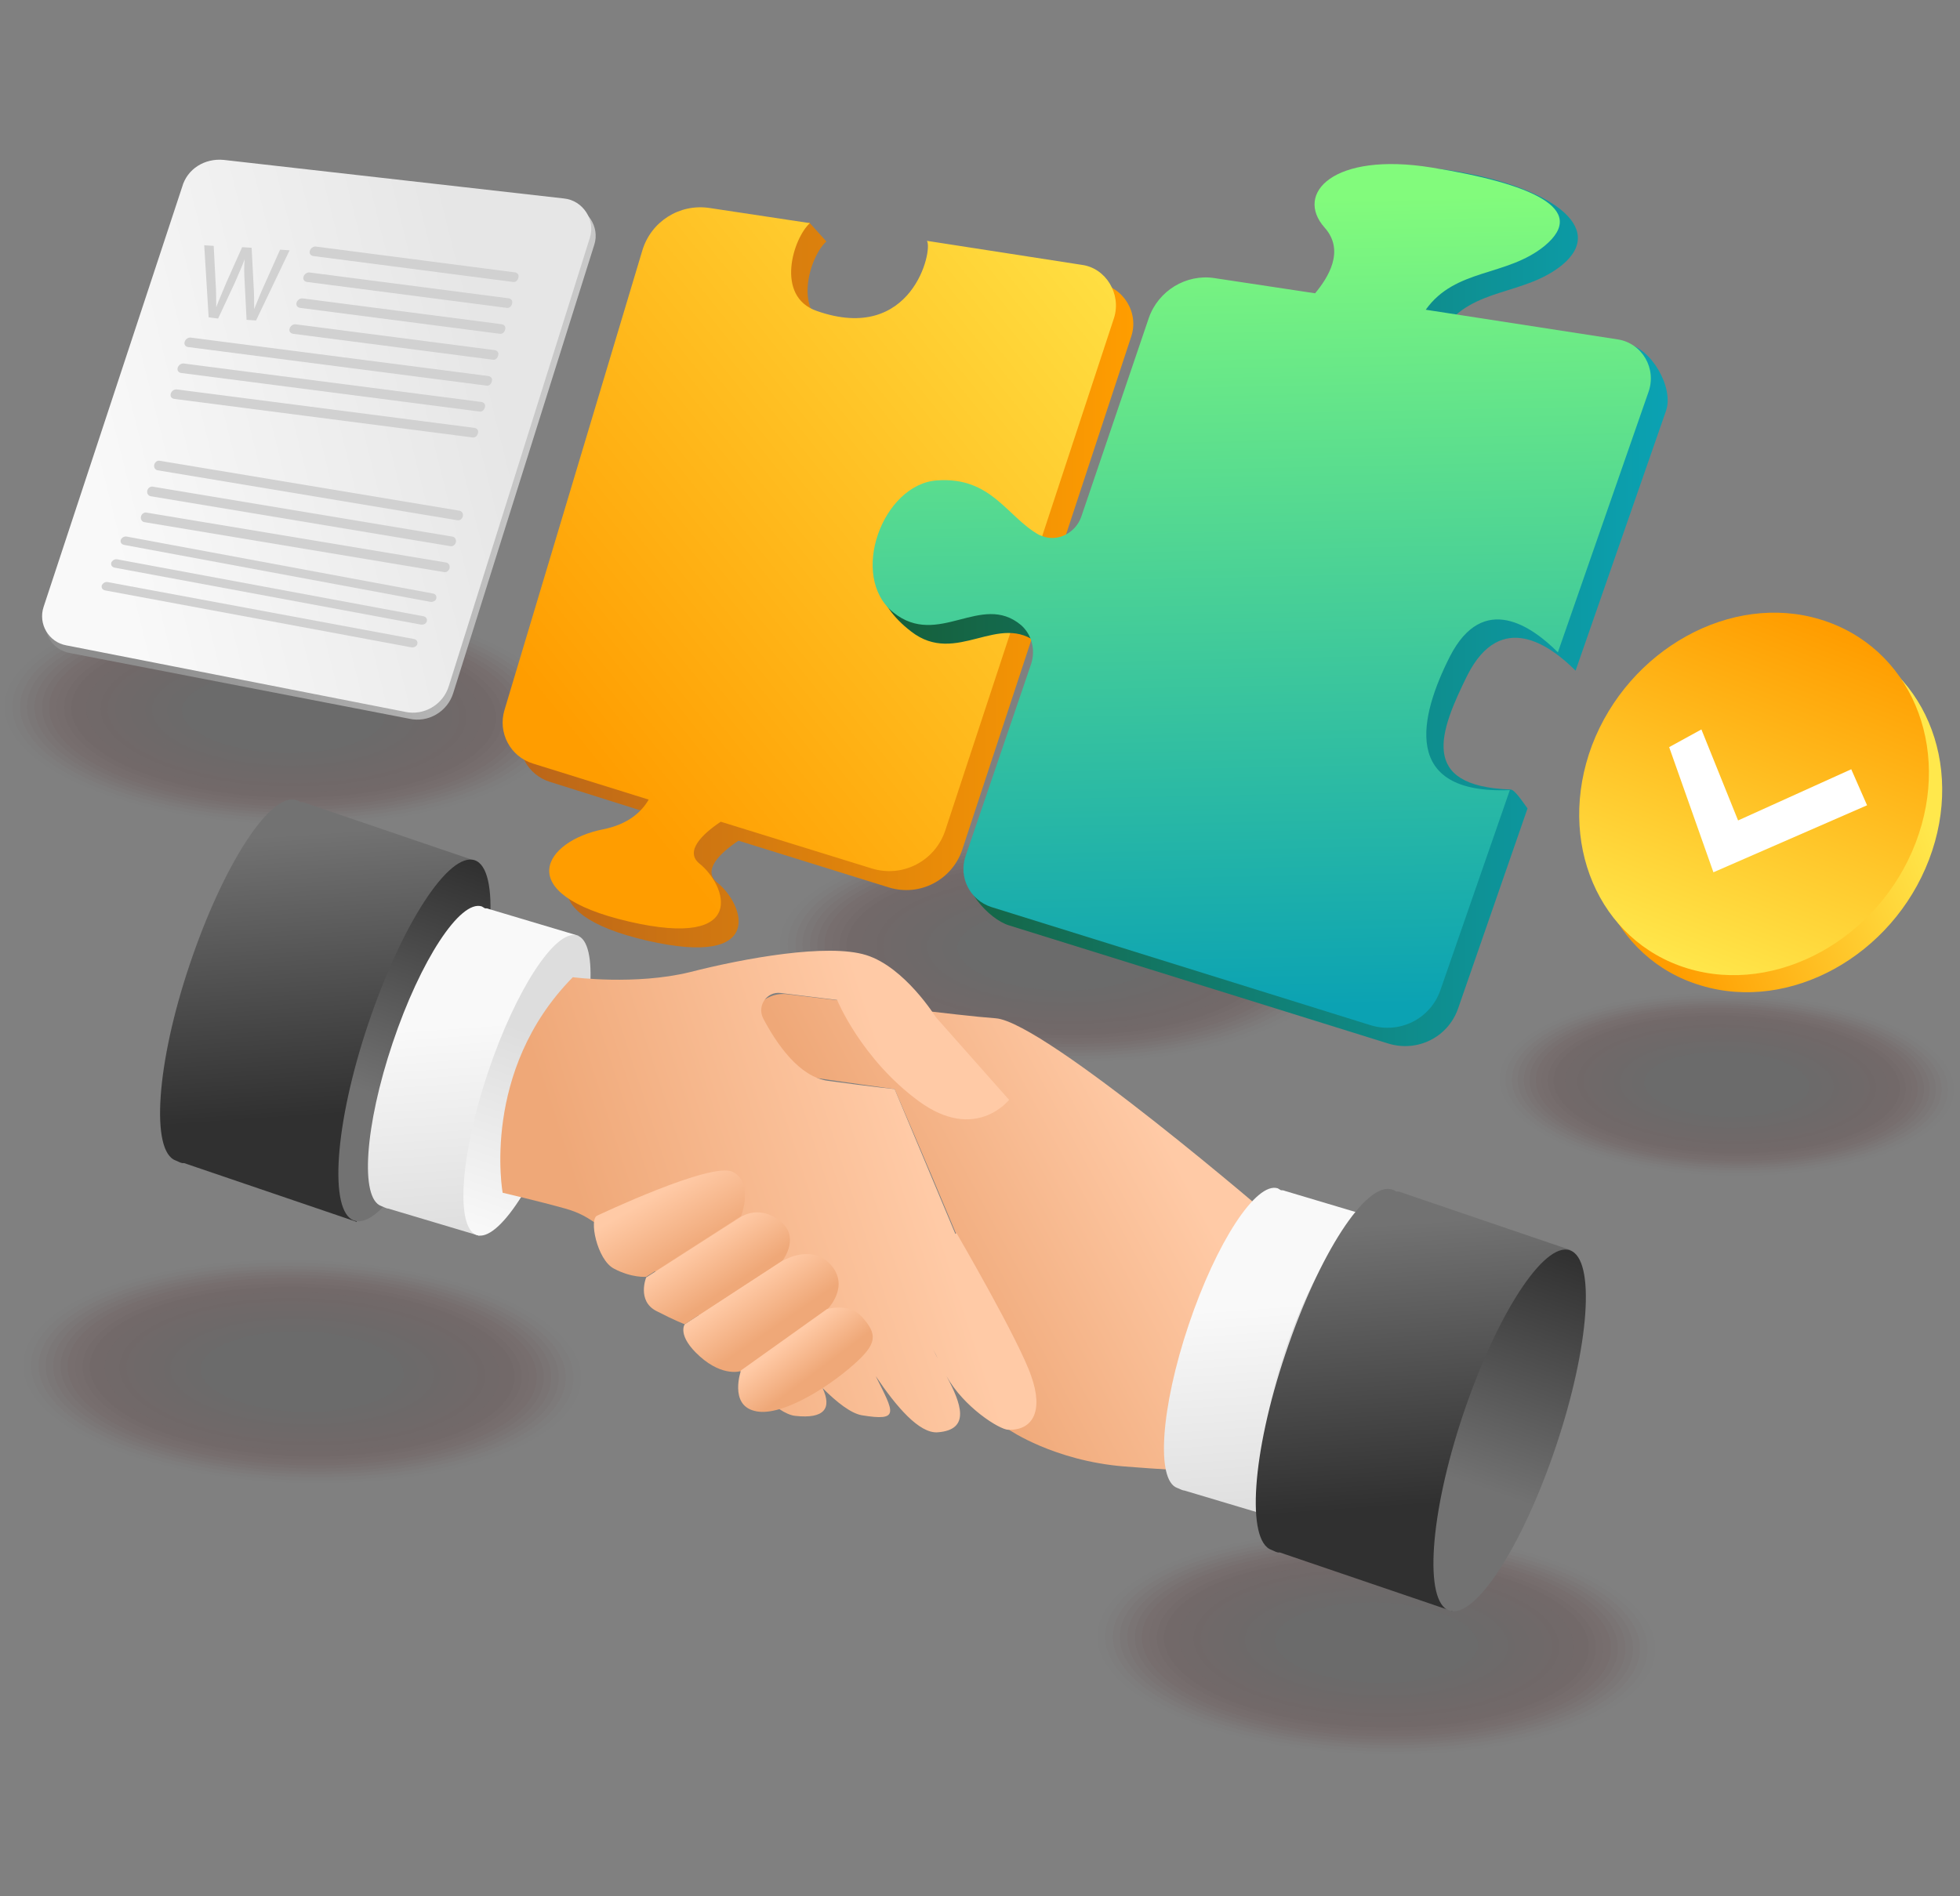 <?xml version="1.0" encoding="utf-8"?>
<!-- Generator: Adobe Illustrator 28.3.0, SVG Export Plug-In . SVG Version: 6.00 Build 0)  -->
<svg version="1.1" id="Layer_1" xmlns="http://www.w3.org/2000/svg" xmlns:xlink="http://www.w3.org/1999/xlink" x="0px" y="0px"
	 viewBox="0 0 310 300" style="enable-background:new 0 0 310 300;" xml:space="preserve">
<rect x="0" y="0" width="310" height="300" fill="#808080" stroke="none"/>
<style type="text/css">
	.st0{opacity:0.2;}
	.st1{opacity:0;fill:#4C0000;}
	.st2{opacity:3.846154e-02;fill:#4A0101;}
	.st3{opacity:7.692308e-02;fill:#480202;}
	.st4{opacity:0.115;fill:#460303;}
	.st5{opacity:0.154;fill:#440404;}
	.st6{opacity:0.192;fill:#420505;}
	.st7{opacity:0.231;fill:#400606;}
	.st8{opacity:0.269;fill:#3E0606;}
	.st9{opacity:0.308;fill:#3C0707;}
	.st10{opacity:0.346;fill:#3A0808;}
	.st11{opacity:0.385;fill:#380909;}
	.st12{opacity:0.423;fill:#360A0A;}
	.st13{opacity:0.462;fill:#340B0B;}
	.st14{opacity:0.5;fill:#330C0C;}
	.st15{opacity:0.538;fill:#310D0D;}
	.st16{opacity:0.577;fill:#2F0E0E;}
	.st17{opacity:0.615;fill:#2D0F0F;}
	.st18{opacity:0.654;fill:#2B1010;}
	.st19{opacity:0.692;fill:#291111;}
	.st20{opacity:0.731;fill:#271212;}
	.st21{opacity:0.769;fill:#251212;}
	.st22{opacity:0.808;fill:#231313;}
	.st23{opacity:0.846;fill:#211414;}
	.st24{opacity:0.885;fill:#1F1515;}
	.st25{opacity:0.923;fill:#1D1616;}
	.st26{opacity:0.962;fill:#1B1717;}
	.st27{fill:#191818;}
	.st28{fill:url(#SVGID_1_);}
	.st29{fill:url(#SVGID_00000071535411386949371880000016062794242173943985_);}
	.st30{fill:url(#SVGID_00000025411686620677721960000014059061340644564624_);}
	.st31{fill:url(#SVGID_00000150810615198316163850000003984513968503764911_);}
	.st32{fill:url(#SVGID_00000084496461907318874150000014074835753172614819_);}
	.st33{fill:url(#SVGID_00000165930830665877493520000013168742916539526820_);}
	.st34{fill:#FFFFFF;}
	.st35{fill:url(#SVGID_00000076602092878988217230000002410874737576960437_);}
	.st36{fill:url(#SVGID_00000009572765302376653260000002164979441286855063_);}
	.st37{fill:url(#SVGID_00000181779103391228934150000002069185513941140891_);}
	.st38{fill:url(#SVGID_00000168074565051340398550000004404385167481712569_);}
	.st39{fill:url(#SVGID_00000024702375545037612360000006410736364650625442_);}
	.st40{fill:url(#SVGID_00000139993455683941031600000005892309212541683896_);}
	.st41{fill:url(#SVGID_00000169521805700592656160000008101438280776119227_);}
	.st42{fill:url(#SVGID_00000163789698929315728790000009566173824203471509_);}
	.st43{fill:url(#SVGID_00000072967643003225763250000012298944106652566929_);}
	.st44{fill:url(#SVGID_00000158707141414413846030000018064321071897345664_);}
	.st45{fill:url(#SVGID_00000021113028623635819470000006033605832363855273_);}
	.st46{fill:url(#SVGID_00000054256810527148538160000007694254037870526640_);}
	.st47{fill:url(#SVGID_00000070816446395962831480000001511811547488167583_);}
	.st48{fill:url(#SVGID_00000138531146432306938210000000807981975673691529_);}
	.st49{fill:url(#SVGID_00000181053763823479513970000009414432481407870112_);}
	.st50{fill:url(#SVGID_00000054984503235615311820000004368539634947100032_);}
	.st51{fill:#D1D1D1;}
</style>
<g>
	<g class="st0">
		
			<ellipse transform="matrix(2.692949e-02 -1 1 2.692949e-02 -48.162 470.484)" class="st1" cx="217.6" cy="260" rx="18.1" ry="45.2"/>
		
			<ellipse transform="matrix(2.692959e-02 -1 1 2.692959e-02 -48.162 470.484)" class="st2" cx="217.6" cy="260" rx="17.6" ry="44.1"/>
		
			<ellipse transform="matrix(2.692969e-02 -1 1 2.692969e-02 -48.162 470.484)" class="st3" cx="217.6" cy="260" rx="17.2" ry="42.9"/>
		
			<ellipse transform="matrix(2.692981e-02 -1 1 2.692981e-02 -48.162 470.484)" class="st4" cx="217.6" cy="260" rx="16.7" ry="41.7"/>
		
			<ellipse transform="matrix(2.692992e-02 -1 1 2.692992e-02 -48.162 470.484)" class="st5" cx="217.6" cy="260" rx="16.2" ry="40.6"/>
		
			<ellipse transform="matrix(2.693005e-02 -1 1 2.693005e-02 -48.162 470.484)" class="st6" cx="217.6" cy="260" rx="15.8" ry="39.4"/>
		
			<ellipse transform="matrix(2.693018e-02 -1 1 2.693018e-02 -48.162 470.484)" class="st7" cx="217.6" cy="260" rx="15.3" ry="38.2"/>
		
			<ellipse transform="matrix(2.693032e-02 -1 1 2.693032e-02 -48.162 470.484)" class="st8" cx="217.6" cy="260" rx="14.8" ry="37.1"/>
		
			<ellipse transform="matrix(2.693046e-02 -1 1 2.693046e-02 -48.162 470.484)" class="st9" cx="217.6" cy="260" rx="14.4" ry="35.9"/>
		
			<ellipse transform="matrix(2.693062e-02 -1 1 2.693062e-02 -48.162 470.484)" class="st10" cx="217.6" cy="260" rx="13.9" ry="34.7"/>
		
			<ellipse transform="matrix(2.693079e-02 -1 1 2.693079e-02 -48.162 470.484)" class="st11" cx="217.6" cy="260" rx="13.4" ry="33.6"/>
		
			<ellipse transform="matrix(2.693097e-02 -1 1 2.693097e-02 -48.162 470.484)" class="st12" cx="217.6" cy="260" rx="13" ry="32.4"/>
		
			<ellipse transform="matrix(2.693117e-02 -1 1 2.693117e-02 -48.162 470.484)" class="st13" cx="217.6" cy="260" rx="12.5" ry="31.2"/>
		
			<ellipse transform="matrix(2.693138e-02 -1 1 2.693138e-02 -48.162 470.484)" class="st14" cx="217.6" cy="260" rx="12" ry="30.1"/>
		
			<ellipse transform="matrix(2.693161e-02 -1 1 2.693161e-02 -48.162 470.484)" class="st15" cx="217.6" cy="260" rx="11.6" ry="28.9"/>
		
			<ellipse transform="matrix(2.693185e-02 -1 1 2.693185e-02 -48.162 470.484)" class="st16" cx="217.6" cy="260" rx="11.1" ry="27.8"/>
		
			<ellipse transform="matrix(2.693212e-02 -1 1 2.693212e-02 -48.162 470.484)" class="st17" cx="217.6" cy="260" rx="10.6" ry="26.6"/>
		
			<ellipse transform="matrix(2.693241e-02 -1 1 2.693241e-02 -48.162 470.484)" class="st18" cx="217.6" cy="260" rx="10.2" ry="25.4"/>
		
			<ellipse transform="matrix(2.693273e-02 -1 1 2.693273e-02 -48.162 470.484)" class="st19" cx="217.6" cy="260" rx="9.7" ry="24.3"/>
		
			<ellipse transform="matrix(2.693309e-02 -1 1 2.693309e-02 -48.162 470.483)" class="st20" cx="217.6" cy="260" rx="9.2" ry="23.1"/>
		
			<ellipse transform="matrix(2.693348e-02 -1 1 2.693348e-02 -48.162 470.483)" class="st21" cx="217.6" cy="260" rx="8.8" ry="21.9"/>
		
			<ellipse transform="matrix(2.693391e-02 -1 1 2.693391e-02 -48.162 470.483)" class="st22" cx="217.6" cy="260" rx="8.3" ry="20.8"/>
		
			<ellipse transform="matrix(2.693440e-02 -1 1 2.693440e-02 -48.163 470.483)" class="st23" cx="217.6" cy="260" rx="7.8" ry="19.6"/>
		
			<ellipse transform="matrix(2.693495e-02 -1 1 2.693495e-02 -48.163 470.483)" class="st24" cx="217.6" cy="260" rx="7.4" ry="18.4"/>
		
			<ellipse transform="matrix(2.693557e-02 -1 1 2.693557e-02 -48.163 470.483)" class="st25" cx="217.6" cy="260" rx="6.9" ry="17.3"/>
		
			<ellipse transform="matrix(2.693628e-02 -1 1 2.693628e-02 -48.163 470.483)" class="st26" cx="217.6" cy="260" rx="6.4" ry="16.1"/>
		
			<ellipse transform="matrix(2.693710e-02 -1 1 2.693710e-02 -48.163 470.483)" class="st27" cx="217.6" cy="260" rx="6" ry="14.9"/>
	</g>
	<g class="st0">
		
			<ellipse transform="matrix(2.692940e-02 -1 1 2.692940e-02 12.588 313.685)" class="st1" cx="167.4" cy="150.4" rx="18.1" ry="45.2"/>
		
			<ellipse transform="matrix(2.692951e-02 -1 1 2.692951e-02 12.588 313.685)" class="st2" cx="167.4" cy="150.4" rx="17.6" ry="44.1"/>
		
			<ellipse transform="matrix(2.692961e-02 -1 1 2.692961e-02 12.588 313.685)" class="st3" cx="167.4" cy="150.4" rx="17.2" ry="42.9"/>
		
			<ellipse transform="matrix(2.692972e-02 -1 1 2.692972e-02 12.588 313.685)" class="st4" cx="167.4" cy="150.4" rx="16.7" ry="41.7"/>
		
			<ellipse transform="matrix(2.692984e-02 -1 1 2.692984e-02 12.588 313.685)" class="st5" cx="167.4" cy="150.4" rx="16.2" ry="40.6"/>
		
			<ellipse transform="matrix(2.692997e-02 -1 1 2.692997e-02 12.588 313.685)" class="st6" cx="167.4" cy="150.4" rx="15.8" ry="39.4"/>
		
			<ellipse transform="matrix(2.693010e-02 -1 1 2.693010e-02 12.588 313.686)" class="st7" cx="167.4" cy="150.4" rx="15.3" ry="38.2"/>
		
			<ellipse transform="matrix(2.693024e-02 -1 1 2.693024e-02 12.588 313.686)" class="st8" cx="167.4" cy="150.4" rx="14.8" ry="37.1"/>
		
			<ellipse transform="matrix(2.693039e-02 -1 1 2.693039e-02 12.588 313.686)" class="st9" cx="167.4" cy="150.4" rx="14.4" ry="35.9"/>
		
			<ellipse transform="matrix(2.693055e-02 -1 1 2.693055e-02 12.588 313.686)" class="st10" cx="167.4" cy="150.4" rx="13.9" ry="34.7"/>
		
			<ellipse transform="matrix(2.693072e-02 -1 1 2.693072e-02 12.588 313.686)" class="st11" cx="167.4" cy="150.4" rx="13.4" ry="33.6"/>
		
			<ellipse transform="matrix(2.693090e-02 -1 1 2.693090e-02 12.588 313.686)" class="st12" cx="167.4" cy="150.4" rx="13" ry="32.4"/>
		
			<ellipse transform="matrix(2.693110e-02 -1 1 2.693110e-02 12.588 313.686)" class="st13" cx="167.4" cy="150.4" rx="12.5" ry="31.2"/>
		
			<ellipse transform="matrix(2.693131e-02 -1 1 2.693131e-02 12.588 313.686)" class="st14" cx="167.4" cy="150.4" rx="12" ry="30.1"/>
		
			<ellipse transform="matrix(2.693154e-02 -1 1 2.693154e-02 12.588 313.686)" class="st15" cx="167.4" cy="150.4" rx="11.6" ry="28.9"/>
		
			<ellipse transform="matrix(2.693179e-02 -1 1 2.693179e-02 12.588 313.686)" class="st16" cx="167.4" cy="150.4" rx="11.1" ry="27.8"/>
		
			<ellipse transform="matrix(2.693206e-02 -1 1 2.693206e-02 12.588 313.686)" class="st17" cx="167.4" cy="150.4" rx="10.6" ry="26.6"/>
		
			<ellipse transform="matrix(2.693236e-02 -1 1 2.693236e-02 12.588 313.686)" class="st18" cx="167.4" cy="150.4" rx="10.2" ry="25.4"/>
		
			<ellipse transform="matrix(2.693268e-02 -1 1 2.693268e-02 12.588 313.685)" class="st19" cx="167.4" cy="150.4" rx="9.7" ry="24.3"/>
		
			<ellipse transform="matrix(2.693304e-02 -1 1 2.693304e-02 12.588 313.685)" class="st20" cx="167.4" cy="150.4" rx="9.2" ry="23.1"/>
		
			<ellipse transform="matrix(2.693343e-02 -1 1 2.693343e-02 12.588 313.685)" class="st21" cx="167.4" cy="150.4" rx="8.8" ry="21.9"/>
		
			<ellipse transform="matrix(2.693387e-02 -1 1 2.693387e-02 12.588 313.685)" class="st22" cx="167.4" cy="150.4" rx="8.3" ry="20.8"/>
		
			<ellipse transform="matrix(2.693436e-02 -1 1 2.693436e-02 12.588 313.685)" class="st23" cx="167.4" cy="150.4" rx="7.8" ry="19.6"/>
		
			<ellipse transform="matrix(2.693492e-02 -1 1 2.693492e-02 12.587 313.685)" class="st24" cx="167.4" cy="150.4" rx="7.4" ry="18.4"/>
		
			<ellipse transform="matrix(2.693554e-02 -1 1 2.693554e-02 12.587 313.685)" class="st25" cx="167.4" cy="150.4" rx="6.9" ry="17.3"/>
		
			<ellipse transform="matrix(2.693626e-02 -1 1 2.693626e-02 12.587 313.685)" class="st26" cx="167.4" cy="150.4" rx="6.4" ry="16.1"/>
		
			<ellipse transform="matrix(2.693709e-02 -1 1 2.693709e-02 12.587 313.685)" class="st27" cx="167.4" cy="150.4" rx="6" ry="14.9"/>
	</g>
	<g class="st0">
		
			<ellipse transform="matrix(2.692923e-02 -1 1 2.692923e-02 -69.153 154.53)" class="st1" cx="44.8" cy="112.8" rx="18.1" ry="45.2"/>
		
			<ellipse transform="matrix(2.692934e-02 -1 1 2.692934e-02 -69.153 154.53)" class="st2" cx="44.8" cy="112.8" rx="17.6" ry="44.1"/>
		
			<ellipse transform="matrix(2.692945e-02 -1 1 2.692945e-02 -69.153 154.53)" class="st3" cx="44.8" cy="112.8" rx="17.2" ry="42.9"/>
		
			<ellipse transform="matrix(2.692956e-02 -1 1 2.692956e-02 -69.153 154.53)" class="st4" cx="44.8" cy="112.8" rx="16.7" ry="41.7"/>
		
			<ellipse transform="matrix(2.692968e-02 -1 1 2.692968e-02 -69.153 154.53)" class="st5" cx="44.8" cy="112.8" rx="16.2" ry="40.6"/>
		
			<ellipse transform="matrix(2.692981e-02 -1 1 2.692981e-02 -69.153 154.53)" class="st6" cx="44.8" cy="112.8" rx="15.8" ry="39.4"/>
		
			<ellipse transform="matrix(2.692995e-02 -1 1 2.692995e-02 -69.153 154.53)" class="st7" cx="44.8" cy="112.8" rx="15.3" ry="38.2"/>
		
			<ellipse transform="matrix(2.693010e-02 -1 1 2.693010e-02 -69.153 154.53)" class="st8" cx="44.8" cy="112.8" rx="14.8" ry="37.1"/>
		
			<ellipse transform="matrix(2.693025e-02 -1 1 2.693025e-02 -69.153 154.53)" class="st9" cx="44.8" cy="112.8" rx="14.4" ry="35.9"/>
		
			<ellipse transform="matrix(2.693042e-02 -1 1 2.693042e-02 -69.153 154.53)" class="st10" cx="44.8" cy="112.8" rx="13.9" ry="34.7"/>
		
			<ellipse transform="matrix(2.693060e-02 -1 1 2.693060e-02 -69.153 154.531)" class="st11" cx="44.8" cy="112.8" rx="13.4" ry="33.6"/>
		
			<ellipse transform="matrix(2.693079e-02 -1 1 2.693079e-02 -69.153 154.531)" class="st12" cx="44.8" cy="112.8" rx="13" ry="32.4"/>
		
			<ellipse transform="matrix(2.693100e-02 -1 1 2.693100e-02 -69.153 154.531)" class="st13" cx="44.8" cy="112.8" rx="12.5" ry="31.2"/>
		
			<ellipse transform="matrix(2.693122e-02 -1 1 2.693122e-02 -69.153 154.531)" class="st14" cx="44.8" cy="112.8" rx="12" ry="30.1"/>
		
			<ellipse transform="matrix(2.693146e-02 -1 1 2.693146e-02 -69.153 154.531)" class="st15" cx="44.8" cy="112.8" rx="11.6" ry="28.9"/>
		
			<ellipse transform="matrix(2.693171e-02 -1 1 2.693171e-02 -69.153 154.531)" class="st16" cx="44.8" cy="112.8" rx="11.1" ry="27.8"/>
		
			<ellipse transform="matrix(2.693200e-02 -1 1 2.693200e-02 -69.153 154.531)" class="st17" cx="44.8" cy="112.8" rx="10.6" ry="26.6"/>
		
			<ellipse transform="matrix(2.693230e-02 -1 1 2.693230e-02 -69.153 154.531)" class="st18" cx="44.8" cy="112.8" rx="10.2" ry="25.4"/>
		
			<ellipse transform="matrix(2.693264e-02 -1 1 2.693264e-02 -69.153 154.531)" class="st19" cx="44.8" cy="112.8" rx="9.7" ry="24.3"/>
		
			<ellipse transform="matrix(2.693301e-02 -1 1 2.693301e-02 -69.153 154.531)" class="st20" cx="44.8" cy="112.8" rx="9.2" ry="23.1"/>
		
			<ellipse transform="matrix(2.693342e-02 -1 1 2.693342e-02 -69.153 154.53)" class="st21" cx="44.8" cy="112.8" rx="8.8" ry="21.9"/>
		
			<ellipse transform="matrix(2.693388e-02 -1 1 2.693388e-02 -69.153 154.53)" class="st22" cx="44.8" cy="112.8" rx="8.3" ry="20.8"/>
		
			<ellipse transform="matrix(2.693439e-02 -1 1 2.693439e-02 -69.153 154.53)" class="st23" cx="44.8" cy="112.8" rx="7.8" ry="19.6"/>
		
			<ellipse transform="matrix(2.693496e-02 -1 1 2.693496e-02 -69.153 154.53)" class="st24" cx="44.8" cy="112.8" rx="7.4" ry="18.4"/>
		
			<ellipse transform="matrix(2.693561e-02 -1 1 2.693561e-02 -69.153 154.53)" class="st25" cx="44.8" cy="112.8" rx="6.9" ry="17.3"/>
		
			<ellipse transform="matrix(2.693636e-02 -1 1 2.693636e-02 -69.153 154.53)" class="st26" cx="44.8" cy="112.8" rx="6.4" ry="16.1"/>
		
			<ellipse transform="matrix(2.693723e-02 -1 1 2.693723e-02 -69.153 154.53)" class="st27" cx="44.8" cy="112.8" rx="6" ry="14.9"/>
	</g>
	<g class="st0">
		
			<ellipse transform="matrix(2.692932e-02 -1 1 2.692932e-02 -170.486 258.851)" class="st1" cx="47.7" cy="217" rx="18.1" ry="45.2"/>
		
			<ellipse transform="matrix(2.692942e-02 -1 1 2.692942e-02 -170.486 258.851)" class="st2" cx="47.7" cy="217" rx="17.6" ry="44.1"/>
		
			<ellipse transform="matrix(2.692952e-02 -1 1 2.692952e-02 -170.486 258.851)" class="st3" cx="47.7" cy="217" rx="17.2" ry="42.9"/>
		
			<ellipse transform="matrix(2.692962e-02 -1 1 2.692962e-02 -170.486 258.851)" class="st4" cx="47.7" cy="217" rx="16.7" ry="41.7"/>
		
			<ellipse transform="matrix(2.692974e-02 -1 1 2.692974e-02 -170.486 258.851)" class="st5" cx="47.7" cy="217" rx="16.2" ry="40.6"/>
		
			<ellipse transform="matrix(2.692986e-02 -1 1 2.692986e-02 -170.486 258.851)" class="st6" cx="47.7" cy="217" rx="15.8" ry="39.4"/>
		
			<ellipse transform="matrix(2.692999e-02 -1 1 2.692999e-02 -170.486 258.851)" class="st7" cx="47.7" cy="217" rx="15.3" ry="38.2"/>
		
			<ellipse transform="matrix(2.693012e-02 -1 1 2.693012e-02 -170.486 258.851)" class="st8" cx="47.7" cy="217" rx="14.8" ry="37.1"/>
		
			<ellipse transform="matrix(2.693027e-02 -1 1 2.693027e-02 -170.486 258.851)" class="st9" cx="47.7" cy="217" rx="14.4" ry="35.9"/>
		
			<ellipse transform="matrix(2.693042e-02 -1 1 2.693042e-02 -170.486 258.851)" class="st10" cx="47.7" cy="217" rx="13.9" ry="34.7"/>
		
			<ellipse transform="matrix(2.693059e-02 -1 1 2.693059e-02 -170.486 258.851)" class="st11" cx="47.7" cy="217" rx="13.4" ry="33.6"/>
		
			<ellipse transform="matrix(2.693076e-02 -1 1 2.693076e-02 -170.486 258.851)" class="st12" cx="47.7" cy="217" rx="13" ry="32.4"/>
		
			<ellipse transform="matrix(2.693095e-02 -1 1 2.693095e-02 -170.486 258.851)" class="st13" cx="47.7" cy="217" rx="12.5" ry="31.2"/>
		
			<ellipse transform="matrix(2.693116e-02 -1 1 2.693116e-02 -170.486 258.851)" class="st14" cx="47.7" cy="217" rx="12" ry="30.1"/>
		
			<ellipse transform="matrix(2.693138e-02 -1 1 2.693138e-02 -170.486 258.851)" class="st15" cx="47.7" cy="217" rx="11.6" ry="28.9"/>
		
			<ellipse transform="matrix(2.693162e-02 -1 1 2.693162e-02 -170.486 258.851)" class="st16" cx="47.7" cy="217" rx="11.1" ry="27.8"/>
		
			<ellipse transform="matrix(2.693188e-02 -1 1 2.693188e-02 -170.486 258.851)" class="st17" cx="47.7" cy="217" rx="10.6" ry="26.6"/>
		
			<ellipse transform="matrix(2.693217e-02 -1 1 2.693217e-02 -170.486 258.851)" class="st18" cx="47.7" cy="217" rx="10.2" ry="25.4"/>
		
			<ellipse transform="matrix(2.693248e-02 -1 1 2.693248e-02 -170.486 258.851)" class="st19" cx="47.7" cy="217" rx="9.7" ry="24.3"/>
		
			<ellipse transform="matrix(2.693282e-02 -1 1 2.693282e-02 -170.486 258.851)" class="st20" cx="47.7" cy="217" rx="9.2" ry="23.1"/>
		
			<ellipse transform="matrix(2.693320e-02 -1 1 2.693320e-02 -170.486 258.851)" class="st21" cx="47.7" cy="217" rx="8.8" ry="21.9"/>
		
			<ellipse transform="matrix(2.693363e-02 -1 1 2.693363e-02 -170.486 258.851)" class="st22" cx="47.7" cy="217" rx="8.3" ry="20.8"/>
		
			<ellipse transform="matrix(2.693410e-02 -1 1 2.693410e-02 -170.486 258.851)" class="st23" cx="47.7" cy="217" rx="7.8" ry="19.6"/>
		
			<ellipse transform="matrix(2.693463e-02 -1 1 2.693463e-02 -170.486 258.851)" class="st24" cx="47.7" cy="217" rx="7.4" ry="18.4"/>
		
			<ellipse transform="matrix(2.693524e-02 -1 1 2.693524e-02 -170.486 258.851)" class="st25" cx="47.7" cy="217" rx="6.9" ry="17.3"/>
		
			<ellipse transform="matrix(2.693593e-02 -1 1 2.693593e-02 -170.486 258.851)" class="st26" cx="47.7" cy="217" rx="6.4" ry="16.1"/>
		
			<ellipse transform="matrix(2.693673e-02 -1 1 2.693673e-02 -170.486 258.851)" class="st27" cx="47.7" cy="217" rx="6" ry="14.9"/>
	</g>
	<g class="st0">
		
			<ellipse transform="matrix(2.691596e-02 -1 1 2.691596e-02 94.063 439.938)" class="st1" cx="273" cy="171.7" rx="14.7" ry="36.9"/>
		
			<ellipse transform="matrix(2.691606e-02 -1 1 2.691606e-02 94.063 439.938)" class="st2" cx="273" cy="171.7" rx="14.4" ry="35.9"/>
		
			<ellipse transform="matrix(2.691616e-02 -1 1 2.691616e-02 94.063 439.938)" class="st3" cx="273" cy="171.7" rx="14" ry="35"/>
		
			<ellipse transform="matrix(2.691628e-02 -1 1 2.691628e-02 94.063 439.938)" class="st4" cx="273" cy="171.7" rx="13.6" ry="34"/>
		
			<ellipse transform="matrix(2.691640e-02 -1 1 2.691640e-02 94.063 439.938)" class="st5" cx="273" cy="171.7" rx="13.2" ry="33.1"/>
		
			<ellipse transform="matrix(2.691652e-02 -1 1 2.691652e-02 94.063 439.938)" class="st6" cx="273" cy="171.7" rx="12.8" ry="32.1"/>
		
			<ellipse transform="matrix(2.691666e-02 -1 1 2.691666e-02 94.063 439.938)" class="st7" cx="273" cy="171.7" rx="12.5" ry="31.2"/>
		
			<ellipse transform="matrix(2.691680e-02 -1 1 2.691680e-02 94.063 439.938)" class="st8" cx="273" cy="171.7" rx="12.1" ry="30.2"/>
		
			<ellipse transform="matrix(2.691695e-02 -1 1 2.691695e-02 94.062 439.938)" class="st9" cx="273" cy="171.7" rx="11.7" ry="29.3"/>
		
			<ellipse transform="matrix(2.691711e-02 -1 1 2.691711e-02 94.062 439.938)" class="st10" cx="273" cy="171.7" rx="11.3" ry="28.3"/>
		
			<ellipse transform="matrix(2.691729e-02 -1 1 2.691729e-02 94.062 439.938)" class="st11" cx="273" cy="171.7" rx="10.9" ry="27.4"/>
		
			<ellipse transform="matrix(2.691747e-02 -1 1 2.691747e-02 94.062 439.938)" class="st12" cx="273" cy="171.7" rx="10.6" ry="26.4"/>
		
			<ellipse transform="matrix(2.691767e-02 -1 1 2.691767e-02 94.062 439.938)" class="st13" cx="273" cy="171.7" rx="10.2" ry="25.5"/>
		
			<ellipse transform="matrix(2.691789e-02 -1 1 2.691789e-02 94.062 439.938)" class="st14" cx="273" cy="171.7" rx="9.8" ry="24.5"/>
		
			<ellipse transform="matrix(2.691812e-02 -1 1 2.691812e-02 94.062 439.938)" class="st15" cx="273" cy="171.7" rx="9.4" ry="23.6"/>
		
			<ellipse transform="matrix(2.691837e-02 -1 1 2.691837e-02 94.062 439.938)" class="st16" cx="273" cy="171.7" rx="9" ry="22.6"/>
		
			<ellipse transform="matrix(2.691864e-02 -1 1 2.691864e-02 94.062 439.938)" class="st17" cx="273" cy="171.7" rx="8.7" ry="21.7"/>
		
			<ellipse transform="matrix(2.691894e-02 -1 1 2.691894e-02 94.062 439.938)" class="st18" cx="273" cy="171.7" rx="8.3" ry="20.7"/>
		
			<ellipse transform="matrix(2.691927e-02 -1 1 2.691927e-02 94.062 439.938)" class="st19" cx="273" cy="171.7" rx="7.9" ry="19.8"/>
		
			<ellipse transform="matrix(2.691963e-02 -1 1 2.691963e-02 94.062 439.938)" class="st20" cx="273" cy="171.7" rx="7.5" ry="18.8"/>
		
			<ellipse transform="matrix(2.692003e-02 -1 1 2.692003e-02 94.062 439.938)" class="st21" cx="273" cy="171.7" rx="7.1" ry="17.9"/>
		
			<ellipse transform="matrix(2.692047e-02 -1 1 2.692047e-02 94.062 439.938)" class="st22" cx="273" cy="171.7" rx="6.8" ry="16.9"/>
		
			<ellipse transform="matrix(2.692097e-02 -1 1 2.692097e-02 94.062 439.938)" class="st23" cx="273" cy="171.7" rx="6.4" ry="16"/>
		
			<ellipse transform="matrix(2.692153e-02 -1 1 2.692153e-02 94.062 439.938)" class="st24" cx="273" cy="171.7" rx="6" ry="15"/>
		
			<ellipse transform="matrix(2.692216e-02 -1 1 2.692216e-02 94.061 439.938)" class="st25" cx="273" cy="171.7" rx="5.6" ry="14.1"/>
		
			<ellipse transform="matrix(2.692289e-02 -1 1 2.692289e-02 94.061 439.938)" class="st26" cx="273" cy="171.7" rx="5.2" ry="13.1"/>
		
			<ellipse transform="matrix(2.692373e-02 -1 1 2.692373e-02 94.061 439.938)" class="st27" cx="273" cy="171.7" rx="4.9" ry="12.2"/>
	</g>
	<g>
		<linearGradient id="SVGID_1_" gradientUnits="userSpaceOnUse" x1="82.158" y1="92.496" x2="179.231" y2="92.496">
			<stop  offset="0" style="stop-color:#BA6519"/>
			<stop  offset="1" style="stop-color:#FF9D00"/>
		</linearGradient>
		<path class="st28" d="M178.9,53.3l-26.7,81.1c-1.6,4.8-6.7,7.5-11.6,6l-23.8-7.4c-3,2-5.7,4.7-3.4,6.6c4.3,3.4,7.9,13.6-11.1,9.2
			c-19-4.4-13.3-12.8-4.1-14.6c4-0.8,6.1-2.8,7.2-4.7L87,123.7c-3.6-1.1-5.6-4.9-4.5-8.5l21.8-72.7c1.4-4.6,5.9-7.4,10.6-6.7
			l13.1-0.6l2.7,3c-2.6,2.3-5.6,11.6,1.1,13.9c15.1,5.3,18.4-9.7,17.4-11.1l24.5,3.8C177.7,45.4,180.2,49.5,178.9,53.3z"/>
		
			<linearGradient id="SVGID_00000099652014644012101770000013288714977362871705_" gradientUnits="userSpaceOnUse" x1="175.125" y1="45.325" x2="88.954" y2="114.719">
			<stop  offset="0" style="stop-color:#FFDE41"/>
			<stop  offset="1" style="stop-color:#FF9D00"/>
		</linearGradient>
		<path style="fill:url(#SVGID_00000099652014644012101770000013288714977362871705_);" d="M176.2,50.3l-26.7,81.1
			c-1.6,4.8-6.7,7.5-11.6,6L114,130c-3,2-5.7,4.7-3.4,6.6c4.3,3.4,7.9,13.6-11.1,9.2c-19-4.4-13.3-12.8-4.1-14.6
			c4-0.8,6.1-2.8,7.2-4.7l-18.3-5.7c-3.6-1.1-5.6-4.9-4.5-8.5l21.8-72.7c1.4-4.6,5.9-7.4,10.6-6.7l15.9,2.4
			c-2.6,2.3-5.6,11.6,1.1,13.9c15.1,5.3,18.4-9.7,17.4-11.1l24.5,3.8C174.9,42.4,177.4,46.5,176.2,50.3z"/>
	</g>
	<g>
		
			<linearGradient id="SVGID_00000061442911705588874440000009499598327476780447_" gradientUnits="userSpaceOnUse" x1="138.781" y1="96.07" x2="263.819" y2="96.07">
			<stop  offset="0" style="stop-color:#165E38"/>
			<stop  offset="1" style="stop-color:#0BA2B3"/>
		</linearGradient>
		<path style="fill:url(#SVGID_00000061442911705588874440000009499598327476780447_);" d="M257.3,54.4l-29-2.4
			c4.7-6.6,12.8-5.2,18.8-10.1c7.1-5.9-1.9-12.4-17.4-14.9c-15.5-2.5-22.1,6.6-17.3,11.9c3.3,3.7,0.5,8-1.5,10.4l-15.9-2.4
			c-4.5-0.7-8.9,2-10.4,6.3l-10.8,31.6c-0.9,2.5-3.7,4-6.2,3c-0.2-0.1-0.3-0.1-0.5-0.2c-5.1-2.9-7.5-9.2-16.1-8.6
			c-8.6,0.6-18.6,11.9-6.9,20.9c7.2,5.6,13.9-3.3,20.2,2c0,0,0,0,0,0c1.7,1.5,2.3,3.9,1.6,6.1l-13,28.9c-1.1,3.3,3.4,8.5,6.7,9.5
			l60,18.7c4.6,1.4,9.4-1,11-5.5l11-31.7c-0.6-0.8-2-3-2.7-3c-14.6-0.5-11.2-9.2-6.8-18.1c5.3-10.4,13.1-4.7,17.1-0.7l14.3-41.1
			C264.8,61.3,261.1,55,257.3,54.4z"/>
		
			<linearGradient id="SVGID_00000126305702541118991170000016930424863965843598_" gradientUnits="userSpaceOnUse" x1="198.731" y1="31.648" x2="201.41" y2="159.443">
			<stop  offset="0" style="stop-color:#82FB7C"/>
			<stop  offset="1" style="stop-color:#0BA2B3"/>
		</linearGradient>
		<path style="fill:url(#SVGID_00000126305702541118991170000016930424863965843598_);" d="M255.9,53.7l-30.4-4.7
			c4.7-6.6,12.8-5.2,18.8-10.1c7.1-5.9-2.3-9.9-17.9-12.4c-15.5-2.5-21.7,4.1-16.9,9.5c3.3,3.7,0.5,8-1.5,10.4l-15.9-2.4
			c-4.5-0.7-8.9,2-10.4,6.3L171,81.8c-0.9,2.5-3.7,4-6.2,3c-0.2-0.1-0.3-0.1-0.5-0.2c-5.1-2.9-7.5-9.2-16.1-8.6
			c-8.6,0.6-14,15.2-6.9,20.9c7.1,5.7,13.9-3.3,20.2,2c0,0,0,0,0,0c1.7,1.5,2.3,3.9,1.6,6.1l-10.4,30.5c-1.1,3.3,0.7,6.9,4.1,8
			l60,18.7c4.6,1.4,9.4-1,11-5.5l11-31.7c-17.4,0.7-14.2-11.8-9.5-21.1c5.3-10.4,13.1-4.7,17.1-0.7l14.3-41.1
			C262.1,58.3,259.7,54.3,255.9,53.7z"/>
	</g>
	<g>
		<g>
			<g>
				
					<linearGradient id="SVGID_00000023261693570560980210000010622369187050417028_" gradientUnits="userSpaceOnUse" x1="8778.66" y1="-8152.973" x2="8762.681" y2="-8136.364" gradientTransform="matrix(-0.727 1.872 1.872 0.727 21905.006 -10363.493)">
					<stop  offset="0" style="stop-color:#FF9D00"/>
					<stop  offset="1" style="stop-color:#FFE84C"/>
				</linearGradient>
				<path style="fill:url(#SVGID_00000023261693570560980210000010622369187050417028_);" d="M269,155.9
					c14.1,4.3,30.3-4.7,36.1-19.9s-0.9-31-15.1-35.3c-14.1-4.3-30.3,4.7-36.1,19.9C248.2,135.9,254.9,151.7,269,155.9z"/>
				
					<linearGradient id="SVGID_00000118377635500196050190000016601036765516028071_" gradientUnits="userSpaceOnUse" x1="8737.572" y1="-8858.16" x2="8766.964" y2="-8858.16" gradientTransform="matrix(-0.505 1.964 1.872 0.727 21281.607 -10622.216)">
					<stop  offset="0" style="stop-color:#FF9D00"/>
					<stop  offset="1" style="stop-color:#FFE84C"/>
				</linearGradient>
				<path style="fill:url(#SVGID_00000118377635500196050190000016601036765516028071_);" d="M266.9,153.2
					c14.1,4.3,30.3-4.7,36.1-19.9c5.8-15.2-0.9-31-15.1-35.3c-14.1-4.3-30.3,4.7-36.1,19.9C246.1,133.1,252.8,148.9,266.9,153.2z"/>
			</g>
		</g>
		<polygon class="st34" points="264,118.2 271,138 295.3,127.4 292.8,121.7 274.9,129.8 269.1,115.4 		"/>
	</g>
	<g>
		<g>
			<g>
				
					<linearGradient id="SVGID_00000157990023081020790470000018006313404749347515_" gradientUnits="userSpaceOnUse" x1="-15925.398" y1="1557.225" x2="-15900.284" y2="1566.241" gradientTransform="matrix(0.543 -1.62 -1.387 -0.472 10858.229 -24887.723)">
					<stop  offset="0" style="stop-color:#303030"/>
					<stop  offset="1" style="stop-color:#727272"/>
				</linearGradient>
				<path style="fill:url(#SVGID_00000157990023081020790470000018006313404749347515_);" d="M48.2,127c-0.2-0.1-0.4-0.1-0.7-0.1
					c-0.2-0.1-0.4-0.3-0.6-0.3c-4.1-1.4-11.6,10.2-16.9,26c-5.3,15.7-6.2,29.6-2.2,31c0.3,0.1,0.9,0.5,1.3,0.4l27.3,9.3l0.2-0.6
					c-4.1-1.4-3.1-15.1,2.1-30.7s12.7-27,16.8-25.7L48.2,127z"/>
				
					<linearGradient id="SVGID_00000113349185076299714910000010751736831625865641_" gradientUnits="userSpaceOnUse" x1="-15898.584" y1="1550.92" x2="-15921.971" y2="1551.045" gradientTransform="matrix(0.543 -1.62 -1.387 -0.472 10858.229 -24887.723)">
					<stop  offset="0" style="stop-color:#303030"/>
					<stop  offset="1" style="stop-color:#727272"/>
				</linearGradient>
				<path style="fill:url(#SVGID_00000113349185076299714910000010751736831625865641_);" d="M75.1,136.1
					c-4.1-1.4-11.6,10.2-16.9,26s-6.2,29.6-2.2,31c4.1,1.4,11.6-10.2,16.9-26S79.1,137.5,75.1,136.1z"/>
			</g>
			<g>
				
					<linearGradient id="SVGID_00000028314651030499021110000018320016570007870899_" gradientUnits="userSpaceOnUse" x1="-17577.273" y1="3241.693" x2="-17553.93" y2="3250.073" gradientTransform="matrix(0.452 -1.349 -1.159 -0.389 11770.78 -22253.688)">
					<stop  offset="0" style="stop-color:#DDDDDD"/>
					<stop  offset="1" style="stop-color:#F9F9F9"/>
				</linearGradient>
				<path style="fill:url(#SVGID_00000028314651030499021110000018320016570007870899_);" d="M77.3,143.8c-0.2-0.1-0.4-0.1-0.6-0.1
					c-0.2-0.1-0.3-0.2-0.5-0.3c-3.4-1.1-9.7,8.5-14.1,21.6c-4.4,13.1-5.2,24.6-1.8,25.8c0.3,0.1,0.8,0.4,1.1,0.4l14.4,4.3L76,195
					c-3.4-1.1-2.7-12.6,1.7-25.5c4.3-12.9,10.6-22.5,14-21.4L77.3,143.8z"/>
				
					<linearGradient id="SVGID_00000142147551413257973010000002173364649404944044_" gradientUnits="userSpaceOnUse" x1="-17551.195" y1="3238.771" x2="-17574.58" y2="3238.896" gradientTransform="matrix(0.452 -1.349 -1.159 -0.389 11770.78 -22253.688)">
					<stop  offset="0" style="stop-color:#DDDDDD"/>
					<stop  offset="1" style="stop-color:#F9F9F9"/>
				</linearGradient>
				<path style="fill:url(#SVGID_00000142147551413257973010000002173364649404944044_);" d="M91.3,148c-3.4-1.1-9.7,8.5-14.1,21.6
					c-4.4,13.1-5.2,24.6-1.8,25.8c3.4,1.1,9.7-8.5,14.1-21.6C93.9,160.6,94.7,149.1,91.3,148z"/>
			</g>
		</g>
		
			<linearGradient id="SVGID_00000034080562496166770700000007889327339661039539_" gradientUnits="userSpaceOnUse" x1="-368.191" y1="-339.675" x2="-410.082" y2="-321.591" gradientTransform="matrix(0.996 -8.570000e-02 8.570000e-02 0.996 581.22 489.095)">
			<stop  offset="0" style="stop-color:#FFCAA6"/>
			<stop  offset="1" style="stop-color:#EFA878"/>
		</linearGradient>
		<path style="fill:url(#SVGID_00000034080562496166770700000007889327339661039539_);" d="M202,193.4c0,0-36.7-31.7-44.5-32.3
			c-5.7-0.4-23.4-2.7-32.9-3.8c-3.7-0.5-6.8,2.9-6,6.6c0.6,2.8,2.2,5.5,6.1,6c8.8,1.3,16.8,2.4,16.8,2.4s19.3,44.5,19.4,48.6
			c0.1,4.1-1.3,5.3-1.3,5.3s7.1,4.9,18.2,5.8c11.2,0.9,21.1,1.1,22.1,1.2S202,193.4,202,193.4z"/>
		
			<linearGradient id="SVGID_00000002344951189032589930000013377827024243725988_" gradientUnits="userSpaceOnUse" x1="-408.094" y1="-341.422" x2="-459.945" y2="-329.399" gradientTransform="matrix(0.996 -8.570000e-02 8.570000e-02 0.996 581.22 489.095)">
			<stop  offset="0" style="stop-color:#FFCAA6"/>
			<stop  offset="1" style="stop-color:#EFA878"/>
		</linearGradient>
		<path style="fill:url(#SVGID_00000002344951189032589930000013377827024243725988_);" d="M123.5,157.1l8.9,1.1
			c0,0,3.8,9.3,12.9,16c9,6.6,14.3-0.2,14.3-0.2L148,160.9c0,0-4.9-7.9-11-9.8c-6.1-1.9-19.3,0.5-27.9,2.7
			c-8.6,2.1-18.5,0.8-18.5,0.8c-14.6,14.8-11.1,34.1-11.1,34.1s5.6,1.3,9.9,2.5c4.3,1.2,5.9,3.2,15.4,10.9c0.7,0.6,1.7,1.1,2.7,1.4
			l0,0c0,0,12.3,19.9,18.3,20.5c4.6,0.5,5.8-1.2,4.3-4.4c2.3,2.3,4.5,4,6.2,4.3c6.1,1,5.1-0.4,2.2-6.2c0,0,0,0,0,0
			c3.3,4.9,6.9,9.1,9.8,8.9c5.3-0.4,3.7-4.6,1.4-8.9c2.7,4.9,8.4,8.5,9.8,8.5c3.8,0.1,5.6-2.9,3.6-8.5c-1.9-5.6-11.8-22.6-11.8-22.6
			l-0.2,0.1l-9.6-22.9c0,0-3.1-0.3-10.5-1.3c-4.6-0.6-8.2-5.9-10.3-9.9C119.7,159.1,121.3,156.8,123.5,157.1z M147.6,213.5
			C147.6,213.4,147.6,213.4,147.6,213.5c0.2,0.4,0.5,0.9,0.7,1.4C148,214.3,147.8,213.9,147.6,213.5z"/>
		
			<linearGradient id="SVGID_00000152222510970022725400000015186560134147689650_" gradientUnits="userSpaceOnUse" x1="-449.68" y1="-340.173" x2="-445.206" y2="-330.479" gradientTransform="matrix(0.996 -8.570000e-02 8.570000e-02 0.996 581.22 489.095)">
			<stop  offset="0" style="stop-color:#FFCAA6"/>
			<stop  offset="1" style="stop-color:#EFA878"/>
		</linearGradient>
		<path style="fill:url(#SVGID_00000152222510970022725400000015186560134147689650_);" d="M117.2,192.4
			C117.2,192.4,117.2,192.4,117.2,192.4l-15,9.6c0,0-2.3,0.2-5.1-1.3c-2.7-1.4-4-8-2.6-8.4c0,0,18.1-8.6,21.4-6.9
			C119.2,187.1,117.3,192.2,117.2,192.4z"/>
		
			<linearGradient id="SVGID_00000013183966848773925590000011966890789106891409_" gradientUnits="userSpaceOnUse" x1="-437.049" y1="-324.663" x2="-433.041" y2="-317.579" gradientTransform="matrix(0.996 -8.570000e-02 8.570000e-02 0.996 581.22 489.095)">
			<stop  offset="0" style="stop-color:#FFCAA6"/>
			<stop  offset="1" style="stop-color:#EFA878"/>
		</linearGradient>
		<path style="fill:url(#SVGID_00000013183966848773925590000011966890789106891409_);" d="M130.8,207.2l-13.6,9.7
			c0,0-2.8,1-6.5-2.3c-3.7-3.3-2.4-5.1-2.4-5.1l15.5-10.1l0,0l0.1,0c0.8-0.4,4.7-2.4,7.5,0.7C134.5,203.6,130.8,207.2,130.8,207.2z"
			/>
		
			<linearGradient id="SVGID_00000017490301137239662050000018367018831990640812_" gradientUnits="userSpaceOnUse" x1="-443.487" y1="-332.038" x2="-439.479" y2="-324.582" gradientTransform="matrix(0.996 -8.570000e-02 8.570000e-02 0.996 581.22 489.095)">
			<stop  offset="0" style="stop-color:#FFCAA6"/>
			<stop  offset="1" style="stop-color:#EFA878"/>
		</linearGradient>
		<path style="fill:url(#SVGID_00000017490301137239662050000018367018831990640812_);" d="M123.8,199.4l-15.5,10.1
			c0,0-1.4-0.5-4.5-2.1c-3.1-1.6-1.6-5.3-1.6-5.3l15-9.6c0,0,0,0,0,0c0.2-0.1,3-1.9,6.2,0.7C126.5,195.6,124,199.1,123.8,199.4z"/>
		
			<linearGradient id="SVGID_00000156581094637037572330000015052582041980947331_" gradientUnits="userSpaceOnUse" x1="-431.342" y1="-315.245" x2="-427.8" y2="-309.559" gradientTransform="matrix(0.996 -8.570000e-02 8.570000e-02 0.996 581.22 489.095)">
			<stop  offset="0" style="stop-color:#FFCAA6"/>
			<stop  offset="1" style="stop-color:#EFA878"/>
		</linearGradient>
		<path style="fill:url(#SVGID_00000156581094637037572330000015052582041980947331_);" d="M135,215.9c-4.4,3.9-11.8,8.4-15.7,7.3
			c-4-1-2.1-6.4-2.1-6.4l13.6-9.7c0,0,3.4-1,5.4,1.1C139,211.2,138.6,212.7,135,215.9z"/>
		<g>
			<g>
				
					<linearGradient id="SVGID_00000109746650758212272620000007752059278166928535_" gradientUnits="userSpaceOnUse" x1="-17578.816" y1="3132.496" x2="-17555.475" y2="3140.876" gradientTransform="matrix(0.452 -1.349 -1.159 -0.389 11770.78 -22253.688)">
					<stop  offset="0" style="stop-color:#DDDDDD"/>
					<stop  offset="1" style="stop-color:#F9F9F9"/>
				</linearGradient>
				<path style="fill:url(#SVGID_00000109746650758212272620000007752059278166928535_);" d="M203.2,188.4c-0.2-0.1-0.4-0.1-0.6-0.1
					c-0.2-0.1-0.3-0.2-0.5-0.3c-3.4-1.1-9.7,8.5-14.1,21.6c-4.4,13.1-5.2,24.6-1.8,25.8c0.3,0.1,0.8,0.4,1.1,0.4l14.4,4.3l0.2-0.5
					c-3.4-1.1-2.7-12.6,1.7-25.5c4.3-12.9,10.6-22.5,14-21.4L203.2,188.4z"/>
				
					<linearGradient id="SVGID_00000101824725328844822110000001401381185804338319_" gradientUnits="userSpaceOnUse" x1="-17552.738" y1="3129.575" x2="-17576.125" y2="3129.7" gradientTransform="matrix(0.452 -1.349 -1.159 -0.389 11770.78 -22253.688)">
					<stop  offset="0" style="stop-color:#DDDDDD"/>
					<stop  offset="1" style="stop-color:#F9F9F9"/>
				</linearGradient>
				<path style="fill:url(#SVGID_00000101824725328844822110000001401381185804338319_);" d="M217.2,192.5
					c-3.4-1.1-9.7,8.5-14.1,21.6c-4.4,13.1-5.2,24.6-1.8,25.8c3.4,1.1,9.7-8.5,14.1-21.6C219.8,205.2,220.6,193.7,217.2,192.5z"/>
			</g>
			<g>
				
					<linearGradient id="SVGID_00000124848494049024792060000011511196445016180891_" gradientUnits="userSpaceOnUse" x1="-15926.904" y1="1431.699" x2="-15901.789" y2="1440.715" gradientTransform="matrix(0.543 -1.62 -1.387 -0.472 10858.229 -24887.723)">
					<stop  offset="0" style="stop-color:#303030"/>
					<stop  offset="1" style="stop-color:#727272"/>
				</linearGradient>
				<path style="fill:url(#SVGID_00000124848494049024792060000011511196445016180891_);" d="M221.5,188.6c-0.2-0.1-0.4-0.1-0.7-0.1
					c-0.2-0.1-0.4-0.3-0.6-0.3c-4.1-1.4-11.6,10.2-16.9,26c-5.3,15.7-6.2,29.6-2.2,31c0.3,0.1,0.9,0.5,1.3,0.4l27.3,9.3l0.2-0.6
					c-4.1-1.4-3.1-15.1,2.1-30.7s12.7-27,16.8-25.7L221.5,188.6z"/>
				
					<linearGradient id="SVGID_00000160157558501295836800000004667021116683576978_" gradientUnits="userSpaceOnUse" x1="-15900.09" y1="1425.395" x2="-15923.476" y2="1425.52" gradientTransform="matrix(0.543 -1.62 -1.387 -0.472 10858.229 -24887.723)">
					<stop  offset="0" style="stop-color:#303030"/>
					<stop  offset="1" style="stop-color:#727272"/>
				</linearGradient>
				<path style="fill:url(#SVGID_00000160157558501295836800000004667021116683576978_);" d="M248.3,197.8
					c-4.1-1.4-11.6,10.2-16.9,26s-6.2,29.6-2.2,31c4.1,1.4,11.6-10.2,16.9-26S252.4,199.2,248.3,197.8z"/>
			</g>
		</g>
	</g>
	<g>
		<g>
			
				<linearGradient id="SVGID_00000183225469121100390030000015996997671829018243_" gradientUnits="userSpaceOnUse" x1="-34.933" y1="65.948" x2="-99.181" y2="80.846" gradientTransform="matrix(1 0 1.720000e-02 1 113.639 -2.579)">
				<stop  offset="0" style="stop-color:#C8C8C8"/>
				<stop  offset="1" style="stop-color:#8D8D8D"/>
			</linearGradient>
			<path style="fill:url(#SVGID_00000183225469121100390030000015996997671829018243_);" d="M36.1,26.4l53.8,6.1
				c3,0.3,5,3.4,4.1,6.2l-22.3,70.9c-0.9,3-4,4.8-7,4.1L11,103.3c-2.8-0.5-4.5-3.4-3.6-6.1l21.9-66.4C30.3,27.9,33.1,26.1,36.1,26.4
				z"/>
			
				<linearGradient id="SVGID_00000183960805034686432260000007472684562833911476_" gradientUnits="userSpaceOnUse" x1="-35.615" y1="64.811" x2="-99.863" y2="79.709" gradientTransform="matrix(1 0 1.720000e-02 1 113.639 -2.579)">
				<stop  offset="0" style="stop-color:#E6E6E6"/>
				<stop  offset="1" style="stop-color:#F9F9F9"/>
			</linearGradient>
			<path style="fill:url(#SVGID_00000183960805034686432260000007472684562833911476_);" d="M35.4,25.3l53.8,6.1
				c3,0.3,5,3.4,4.1,6.2l-22.3,70.9c-0.9,3-4,4.8-7,4.1l-53.5-10.5c-2.8-0.5-4.5-3.4-3.6-6.1l21.9-66.4C29.6,26.7,32.4,25,35.4,25.3
				z"/>
		</g>
		<g>
			<g>
				<path class="st51" d="M33,50.2l-0.7-11.4l1.5,0.1l0.3,5.8c0.1,1.4,0.1,2.8,0.1,3.9l0,0c0.4-1.1,1-2.4,1.6-3.9l2.5-5.6l1.5,0.1
					l0.3,5.8c0.1,1.4,0.1,2.7,0.1,3.9l0,0c0.5-1.2,1-2.5,1.6-3.8l2.5-5.6l1.5,0.1l-5.3,11.1l-1.5-0.1l-0.3-5.9
					c-0.1-1.5-0.1-2.6,0-3.7l0,0c-0.4,1.1-0.9,2.2-1.5,3.6l-2.7,5.8L33,50.2z"/>
			</g>
			<g>
				<path class="st51" d="M81.1,44.6l-31.6-4.1c-0.4-0.1-0.6-0.4-0.5-0.8l0,0c0.1-0.4,0.5-0.7,0.9-0.7l31.6,4.1
					c0.4,0.1,0.6,0.4,0.5,0.8l0,0C81.9,44.4,81.5,44.7,81.1,44.6z"/>
				<path class="st51" d="M80.1,48.7l-31.6-4.1c-0.4-0.1-0.6-0.4-0.5-0.8l0,0c0.1-0.4,0.5-0.7,0.9-0.7l31.6,4.1
					c0.4,0.1,0.6,0.4,0.5,0.8l0,0C80.9,48.5,80.5,48.8,80.1,48.7z"/>
				<path class="st51" d="M79,52.8l-31.6-4.1c-0.4-0.1-0.6-0.4-0.5-0.8l0,0c0.1-0.4,0.5-0.7,0.9-0.7l31.6,4.1
					c0.4,0.1,0.6,0.4,0.5,0.8v0C79.8,52.6,79.4,52.9,79,52.8z"/>
				<path class="st51" d="M77.9,56.9l-31.6-4.1c-0.4-0.1-0.6-0.4-0.5-0.8l0,0c0.1-0.4,0.5-0.7,0.9-0.7l31.6,4.1
					c0.4,0.1,0.6,0.4,0.5,0.8l0,0C78.7,56.7,78.3,57,77.9,56.9z"/>
				<path class="st51" d="M76.9,61l-47.2-6.1c-0.4-0.1-0.6-0.4-0.5-0.8l0,0c0.1-0.4,0.5-0.7,0.9-0.7l47.2,6.1
					c0.4,0.1,0.6,0.4,0.5,0.8l0,0C77.7,60.8,77.3,61.1,76.9,61z"/>
				<path class="st51" d="M75.8,65.1L28.6,59c-0.4-0.1-0.6-0.4-0.5-0.8l0,0c0.1-0.4,0.5-0.7,0.9-0.7l47.2,6.1
					c0.4,0.1,0.6,0.4,0.5,0.8l0,0C76.6,64.9,76.2,65.2,75.8,65.1z"/>
				<path class="st51" d="M74.7,69.2l-47.2-6.1c-0.4-0.1-0.6-0.4-0.5-0.8l0,0c0.1-0.4,0.5-0.7,0.9-0.7l47.2,6.1
					c0.4,0.1,0.6,0.4,0.5,0.8l0,0C75.5,69,75.1,69.3,74.7,69.2z"/>
				<path class="st51" d="M72.3,82.3l-47.4-7.9c-0.4-0.1-0.6-0.5-0.5-0.9l0,0c0.1-0.4,0.5-0.7,0.9-0.6l47.4,7.9
					c0.4,0.1,0.6,0.5,0.5,0.9l0,0C73.1,82.1,72.7,82.4,72.3,82.3z"/>
				<path class="st51" d="M71.2,86.4l-47.4-7.9c-0.4-0.1-0.6-0.5-0.5-0.9l0,0c0.1-0.4,0.5-0.7,0.9-0.6l47.4,7.9
					c0.4,0.1,0.6,0.5,0.5,0.9l0,0C72,86.2,71.6,86.5,71.2,86.4z"/>
				<path class="st51" d="M70.2,90.5l-47.4-7.9c-0.4-0.1-0.6-0.5-0.5-0.9l0,0c0.1-0.4,0.5-0.7,0.9-0.6L70.6,89
					c0.4,0.1,0.6,0.5,0.5,0.9l0,0C71,90.3,70.6,90.6,70.2,90.5z"/>
				<path class="st51" d="M68,95.2l-48.4-9c-0.4-0.1-0.6-0.4-0.5-0.8l0,0c0.2-0.4,0.6-0.6,1-0.5l48.4,9c0.4,0.1,0.6,0.4,0.5,0.8l0,0
					C68.9,95.1,68.4,95.3,68,95.2z"/>
				<path class="st51" d="M66.5,98.8l-48.4-9c-0.4-0.1-0.6-0.4-0.5-0.8l0,0c0.2-0.4,0.6-0.6,1-0.5l48.4,9c0.4,0.1,0.6,0.4,0.5,0.8
					l0,0C67.4,98.7,66.9,98.9,66.5,98.8z"/>
				<path class="st51" d="M65,102.4l-48.4-9c-0.4-0.1-0.6-0.4-0.5-0.8l0,0c0.2-0.4,0.6-0.6,1-0.5l48.4,9c0.4,0.1,0.6,0.4,0.5,0.8
					l0,0C65.9,102.3,65.4,102.5,65,102.4z"/>
			</g>
		</g>
	</g>
</g>
</svg>
